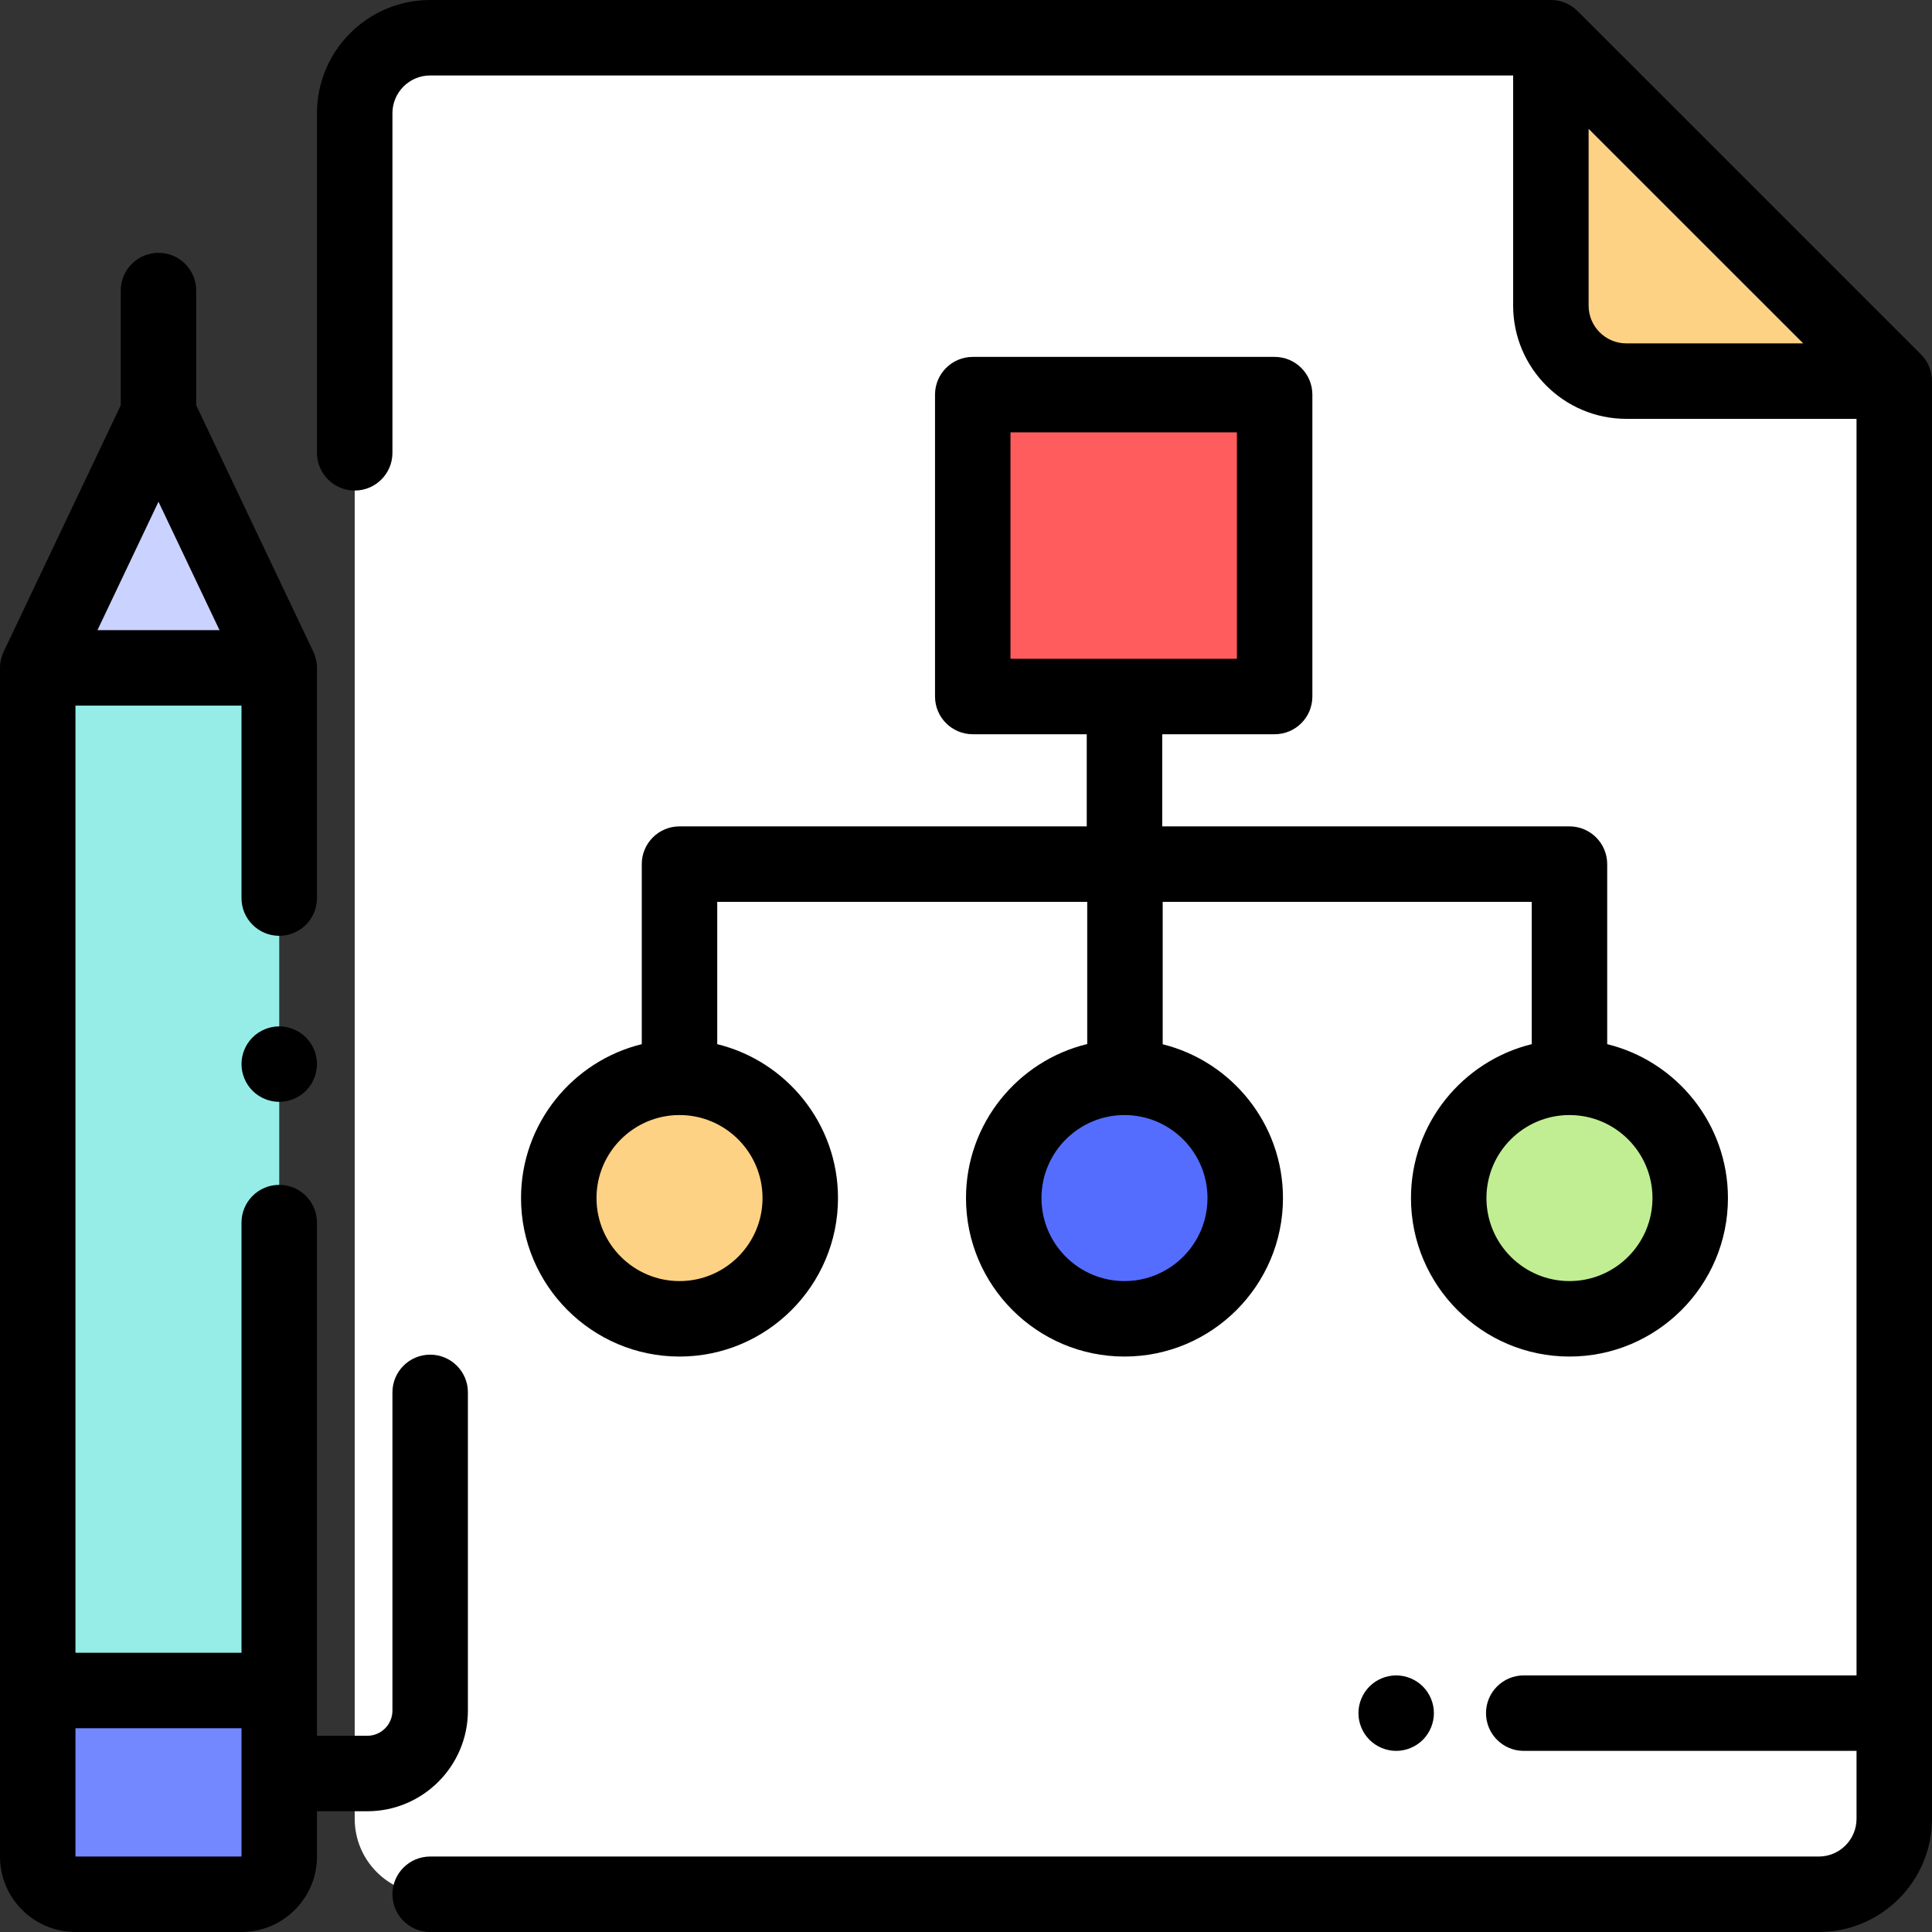 <?xml version="1.0" encoding="iso-8859-1"?>
<!-- Generator: Adobe Illustrator 19.0.0, SVG Export Plug-In . SVG Version: 6.00 Build 0)  -->
<svg version="1.1" id="Capa_1" xmlns="http://www.w3.org/2000/svg" xmlns:xlink="http://www.w3.org/1999/xlink" x="0px" y="0px"
	 viewBox="0 0 512 512" style="enable-background:new 0 0 512 512;" xml:space="preserve">
<rect x="0" y="0" width="512" height="512" fill="#333333" stroke="none"/>
<path style="fill:#FFFFFF;" d="M209.986,502H482c11.046,0,20-8.954,20-20V100.987L411,10H114c-11.046,0-20,8.954-20,20v452
	c0,11.046,8.954,20,20,20H209.986z"/>
<path style="fill:#FED284;" d="M411,11.167V81c0,11.046,8.954,20,20,20h69.833L411,11.167z"/>
<rect x="257.79" y="104.58" style="fill:#FF5D5D;" width="80" height="80"/>
<circle style="fill:#FED284;" cx="180.08" cy="317.5" r="32"/>
<circle style="fill:#546DFF;" cx="298" cy="317.5" r="32"/>
<circle style="fill:#C1EE92;" cx="415.92" cy="317.5" r="32"/>
<path style="fill:#96EDE7;" d="M74,492V177l-32-67.333L10,177v315c0,5.523,4.477,10,10,10h44C69.523,502,74,497.523,74,492z"/>
<path style="fill:#7388FF;" d="M10,490.5V448h64v42.5c0,6.351-5.149,11.5-11.5,11.5h-41C15.149,502,10,496.851,10,490.5z"/>
<polygon style="fill:#CAD2FF;" points="74,177 42,109.667 10,177 "/>
<path d="M509.07,93.915l-91-90.987C416.195,1.053,413.652,0,411,0H114C97.458,0,84,13.458,84,30v90c0,5.523,4.477,10,10,10
	s10-4.477,10-10V30c0-5.514,4.486-10,10-10h287v61c0,16.542,13.458,30,30,30h61v333h-88.192c-5.523,0-10,4.478-10,10s4.477,10,10,10
	H492v18c0,5.514-4.486,10-10,10H114c-5.523,0-10,4.478-10,10s4.477,10,10,10h368c16.542,0,30-13.458,30-30V100.987
	C512,98.334,510.946,95.791,509.07,93.915z M421,81V34.14L477.869,91H431C425.486,91,421,86.514,421,81z"/>
<path d="M362.93,446.93c-1.86,1.86-2.93,4.44-2.93,7.07s1.07,5.21,2.93,7.069c1.86,1.86,4.44,2.931,7.07,2.931s5.21-1.07,7.07-2.931
	c1.86-1.859,2.93-4.439,2.93-7.069s-1.07-5.21-2.93-7.07S372.63,444,370,444S364.79,445.069,362.93,446.93z"/>
<path d="M180.077,219c-5.523,0-10,4.477-10,10v47.713c-18.344,4.5-31.998,21.075-31.998,40.787c0,23.159,18.841,42,42,42
	s42-18.841,42-42c0-19.714-13.656-36.29-32.002-40.788V239h98.05v37.683C269.718,281.137,256,297.742,256,317.5
	c0,23.159,18.841,42,42,42s42-18.841,42-42c0-19.668-13.591-36.214-31.873-40.758V239h97.796v37.713
	c-18.345,4.499-32,21.074-32,40.787c0,23.159,18.841,42,42,42s42-18.841,42-42c0-19.713-13.655-36.289-32-40.787V229
	c0-5.523-4.477-10-10-10H308v-24.418h29.791c5.523,0,10-4.477,10-10v-80c0-5.523-4.477-10-10-10h-80c-5.523,0-10,4.477-10,10v80
	c0,5.523,4.477,10,10,10H288V219H180.077z M202.079,317.5c0,12.131-9.869,22-22,22s-22-9.869-22-22s9.869-22,22-22
	S202.079,305.369,202.079,317.5z M437.923,317.5c0,12.131-9.869,22-22,22s-22-9.869-22-22s9.869-22,22-22
	S437.923,305.369,437.923,317.5z M267.791,114.582h60v60h-60V114.582z M320,317.5c0,12.131-9.869,22-22,22s-22-9.869-22-22
	s9.869-22,22-22S320,305.369,320,317.5z"/>
<path d="M74,272c-2.63,0-5.21,1.069-7.07,2.93C65.07,276.79,64,279.36,64,282c0,2.63,1.07,5.21,2.93,7.069
	C68.79,290.93,71.37,292,74,292s5.21-1.07,7.07-2.931C82.93,287.21,84,284.63,84,282s-1.07-5.21-2.93-7.07S76.63,272,74,272z"/>
<path d="M124,453.333V369c0-5.522-4.477-10-10-10s-10,4.478-10,10v84.333c0,3.676-2.991,6.667-6.667,6.667H84V324
	c0-5.522-4.477-10-10-10s-10,4.478-10,10v114H20V187h44v51c0,5.523,4.477,10,10,10s10-4.477,10-10v-61
	c0-1.485-0.331-2.951-0.968-4.292L52,107.411V77c0-5.523-4.477-10-10-10s-10,4.477-10,10v30.411L0.968,172.708
	C0.331,174.049,0,175.515,0,177v315c0,11.028,8.972,20,20,20h44c11.028,0,20-8.972,20-20v-12h13.333
	C112.038,480,124,468.037,124,453.333z M42,132.963L58.176,167H25.824L42,132.963z M64,492H20v-34h44V492z"/>
<g>
</g>
<g>
</g>
<g>
</g>
<g>
</g>
<g>
</g>
<g>
</g>
<g>
</g>
<g>
</g>
<g>
</g>
<g>
</g>
<g>
</g>
<g>
</g>
<g>
</g>
<g>
</g>
<g>
</g>
</svg>

